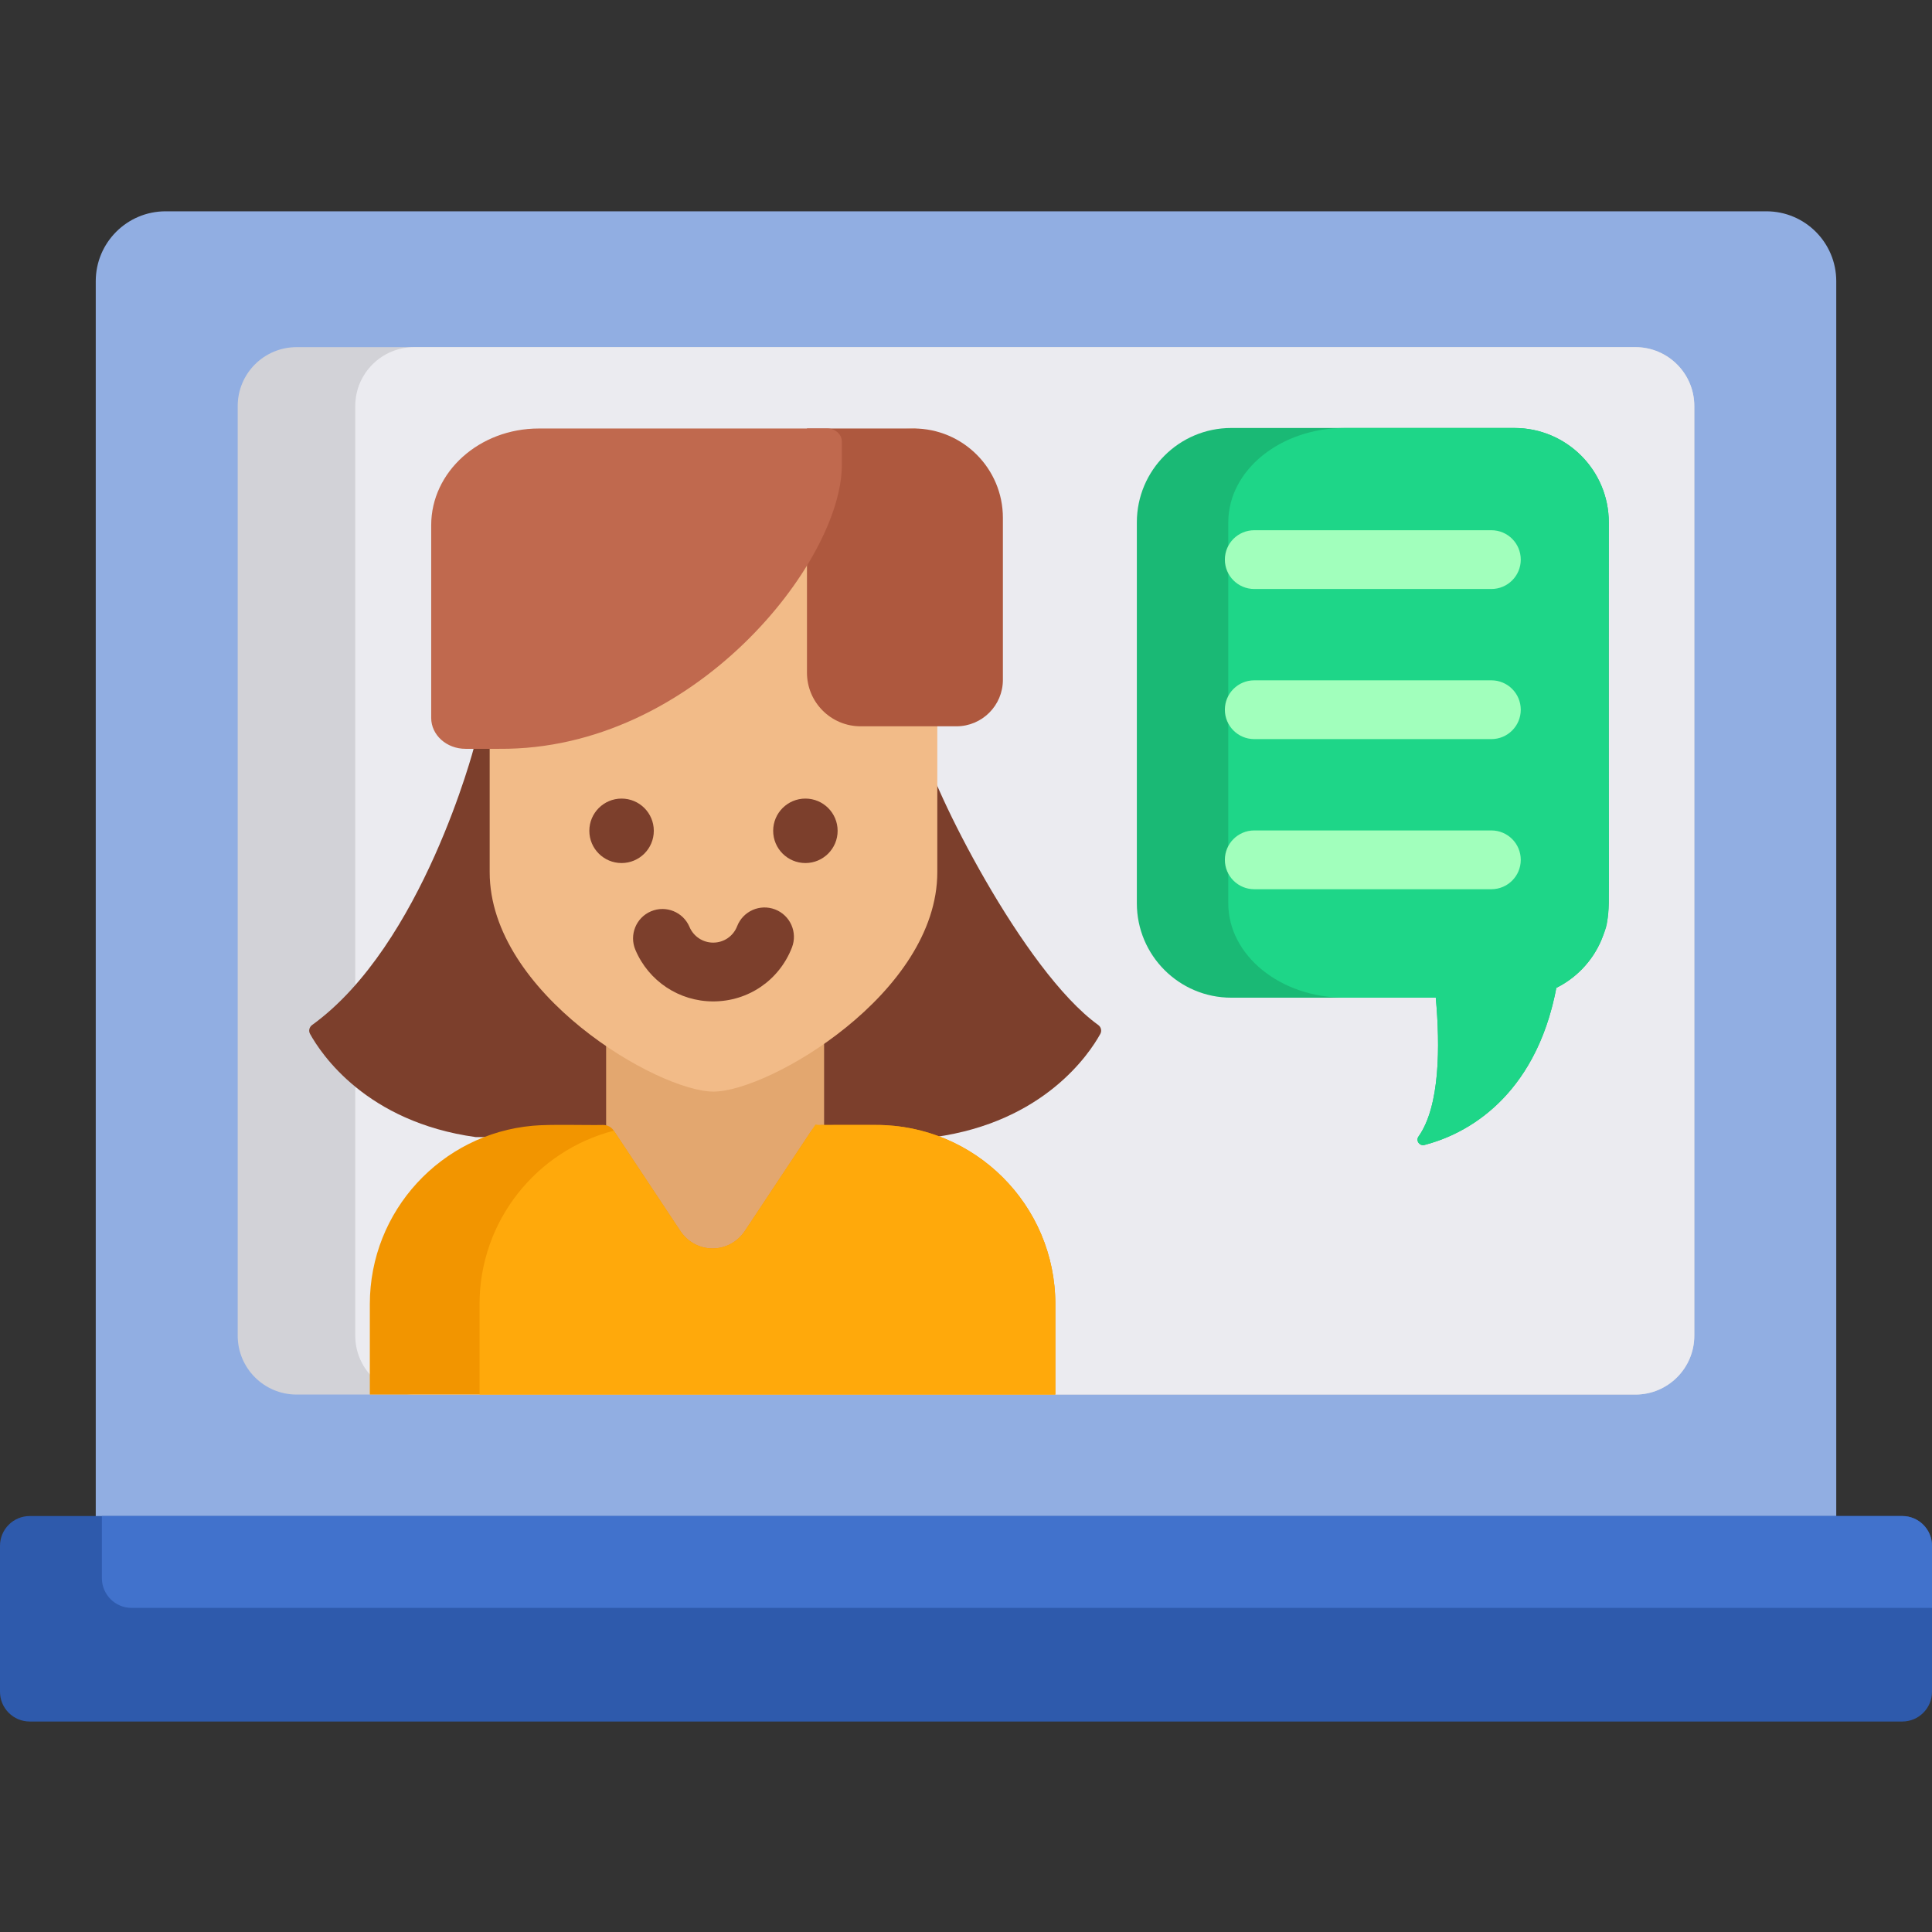 <svg height="512pt" viewBox="0 -56 512 512" width="512pt" xmlns="http://www.w3.org/2000/svg"><rect x="0" y="-56" width="512" height="512" fill="#333333" stroke="none"/><path d="m486.625 356.152h-461.25v-337.633c0-10.227 8.289-18.52 18.516-18.52h424.219c10.227 0 18.516 8.293 18.516 18.52zm0 0" fill="#91aee2"/><path d="m449.008 51.602v246.363c0 8.621-6.988 15.609-15.609 15.609h-354.797c-8.621 0-15.609-6.988-15.609-15.609v-246.363c0-8.617 6.988-15.605 15.609-15.605h354.797c8.621 0 15.609 6.988 15.609 15.605zm0 0" fill="#d2d2d7"/><path d="m449.008 51.602v246.363c0 8.621-6.988 15.609-15.609 15.609h-323.645c-8.617 0-15.609-6.988-15.609-15.609v-246.363c0-8.617 6.992-15.605 15.609-15.605h323.645c8.621 0 15.609 6.988 15.609 15.605zm0 0" fill="#ebebf0"/><path d="m512 353.648v38.691c0 4.352-3.531 7.883-7.883 7.883h-496.234c-4.352 0-7.883-3.531-7.883-7.883v-38.691c0-4.352 3.531-7.883 7.883-7.883h496.234c4.352 0 7.883 3.531 7.883 7.883zm0 0" fill="#2e5aac"/><path d="m512 353.648v16.461h-477.117c-4.352 0-7.883-3.531-7.883-7.883v-16.461h477.117c4.352 0 7.883 3.531 7.883 7.883zm0 0" fill="#4172cc"/><path d="m247.672 245.344c29.023-4.004 41.008-22.074 43.922-27.344.445-.812.207-1.816-.539-2.359-19.961-14.402-44.285-63.27-46.477-73.855h-118.887s-13.688 52.711-42.984 73.855c-.746.543-.988 1.547-.539 2.355 2.914 5.273 14.895 23.344 43.922 27.348zm0 0" fill="#7c3f2c"/><path d="m160.629 201.562h57.766v98.73h-57.766zm0 0" fill="#e3a76f"/><path d="m242.75 57.559-110.496 4.152c-1.59 2.785-2.484 6.02-2.484 9.449v103.98c0 32.109 44.621 58.137 59.312 58.148 7.352-.012 22.176-6.516 35.16-17.043 12.996-10.512 24.152-25.047 24.152-41.105v-103.98c0-5.305-2.156-10.129-5.645-13.602zm0 0" fill="#f2bb88"/><path d="m426.348 82.445v100.926c0 .469-.012.938-.039 1.402-.023.363-.043.719-.086 1.082-.031.371-.082.758-.133 1.133-.062.434-.137.859-.219 1.285-.074.375-.156.75-.25 1.113-.164.684-.375 1.359-.602 2.023-.062.207-.137.414-.219.625-.105.289-.219.578-.332.871-.137.32-.281.645-.426.965-.457.996-.988 1.961-1.566 2.875-.117.18-.219.344-.336.512-.371.551-.758 1.09-1.16 1.598-.238.312-.488.613-.75.902-.207.242-.426.488-.645.719-.039.051-.09.094-.133.145-2.004 2.109-4.371 3.863-7.012 5.172-.164.895-.352 1.754-.547 2.605-6.441 28.527-25.539 36.73-34.395 39.027-1.309.34-2.367-1.133-1.578-2.234 5.711-8.059 5.742-23.957 4.578-36.793h-54.195c-13.824 0-25.027-11.203-25.027-25.027v-100.926c0-13.82 11.203-25.027 25.027-25.027h75.016c13.824 0 25.027 11.207 25.027 25.027zm0 0" fill="#1ab975"/><g fill="#7c3f2c"><path d="m173.266 164.172c0 4.719-3.824 8.543-8.543 8.543s-8.543-3.824-8.543-8.543c0-4.715 3.824-8.539 8.543-8.539s8.543 3.824 8.543 8.539zm0 0"/><path d="m221.98 164.172c0 4.719-3.824 8.543-8.539 8.543-4.719 0-8.543-3.824-8.543-8.543 0-4.715 3.824-8.539 8.543-8.539 4.715 0 8.539 3.824 8.539 8.539zm0 0"/><path d="m205.426 185.016c-4.016-1.555-8.52.434-10.078 4.445-1.023 2.641-3.516 4.344-6.348 4.344-2.742 0-5.203-1.633-6.273-4.156-1.676-3.961-6.242-5.816-10.207-4.141-3.961 1.676-5.812 6.246-4.137 10.207 3.512 8.305 11.602 13.668 20.617 13.668 9.309 0 17.5-5.605 20.871-14.285 1.555-4.012-.434-8.523-4.445-10.082zm0 0"/></g><path d="m253.465 136.477h-25.391c-7.852 0-14.219-6.367-14.219-14.223v-64.703h28.238c13.082 0 23.684 10.605 23.684 23.684v42.926c0 6.801-5.512 12.316-12.312 12.316zm0 0" fill="#ae583e"/><path d="m132.281 142.445h-8.926c-5.016 0-9.082-3.664-9.082-8.184v-51.07c0-14.156 12.766-25.633 28.52-25.633h76.469c2.113 0 3.828 1.543 3.828 3.445v6.312c0 25.516-39.109 75.566-90.809 75.129zm0 0" fill="#c0694e"/><path d="m426.348 82.445c-.402 107.508.992 103.227-1.547 109.59-2.008 5.609-6.391 10.797-12.359 13.758-4.312 23.207-18.156 37.281-34.941 41.633-1.309.34-2.367-1.133-1.578-2.234 5.711-8.059 5.742-23.957 4.578-36.793h-24.152c-17.031 0-30.844-11.203-30.844-25.027v-100.926c0-13.82 13.812-25.027 30.844-25.027h44.973c13.824 0 25.027 11.207 25.027 25.027zm0 0" fill="#1ed688"/><path d="m332.391 100.09h62.844c4.301 0 7.785-3.484 7.785-7.785 0-4.305-3.484-7.789-7.785-7.789h-62.844c-4.301 0-7.789 3.484-7.789 7.789 0 4.301 3.488 7.785 7.789 7.785zm0 0" fill="#a1ffbc"/><path d="m395.23 124.293h-62.84c-4.301 0-7.789 3.488-7.789 7.789s3.488 7.789 7.789 7.789h62.84c4.305 0 7.789-3.488 7.789-7.789s-3.484-7.789-7.789-7.789zm0 0" fill="#a1ffbc"/><path d="m395.23 164.074h-62.84c-4.301 0-7.789 3.488-7.789 7.789s3.488 7.789 7.789 7.789h62.84c4.305 0 7.789-3.488 7.789-7.789s-3.484-7.789-7.789-7.789zm0 0" fill="#a1ffbc"/><path d="m279.676 289.617v23.957h-181.668v-23.957c0-24.758 18.965-45.102 43.141-47.281 4.598-.441 14.391-.109 18.629-.211 1.152-.027 2.234.543 2.875 1.504.004.004.008.012.012.016 13.613 20.52 16.844 25.371 17.477 26.336 0 0 .008 0 .008.008.012.012.023.023.023.031h-.012c.012.012.02.023.043.043.008.031.031.051.039.062 0 .012.012.031.031.051 0 0 .012.012 0 .012 4.145 6.23 13.012 6.199 17.137 0 0 0 .02-.043.062-.094v-.012l.02-.02c.484-.738 3.461-5.211 17.535-26.422.629-.949 1.691-1.512 2.832-1.508 1.594.012 5.145-.031 14.348-.004 26.098 0 47.469 21.164 47.469 47.488zm0 0" fill="#f29500"/><path d="m279.676 289.617v23.957h-152.59v-23.957c0-22.109 15.121-40.699 35.578-45.973 13.613 20.52 16.844 25.371 17.477 26.336 0 0 .012 0 .012.008.008.012.02.023.02.031.012.012.02.031.031.043.012.031.031.051.043.062l.031.043v.008s.008.012 0 .012c4.141 6.23 13.012 6.199 17.133 0 0 0 .02-.043.062-.094v-.012l.02-.02c.5-.758 3.613-5.441 18.621-28.059 1.141.227.395.082 16.098.125 26.094 0 47.465 21.164 47.465 47.488zm0 0" fill="#ffa90b"/></svg>